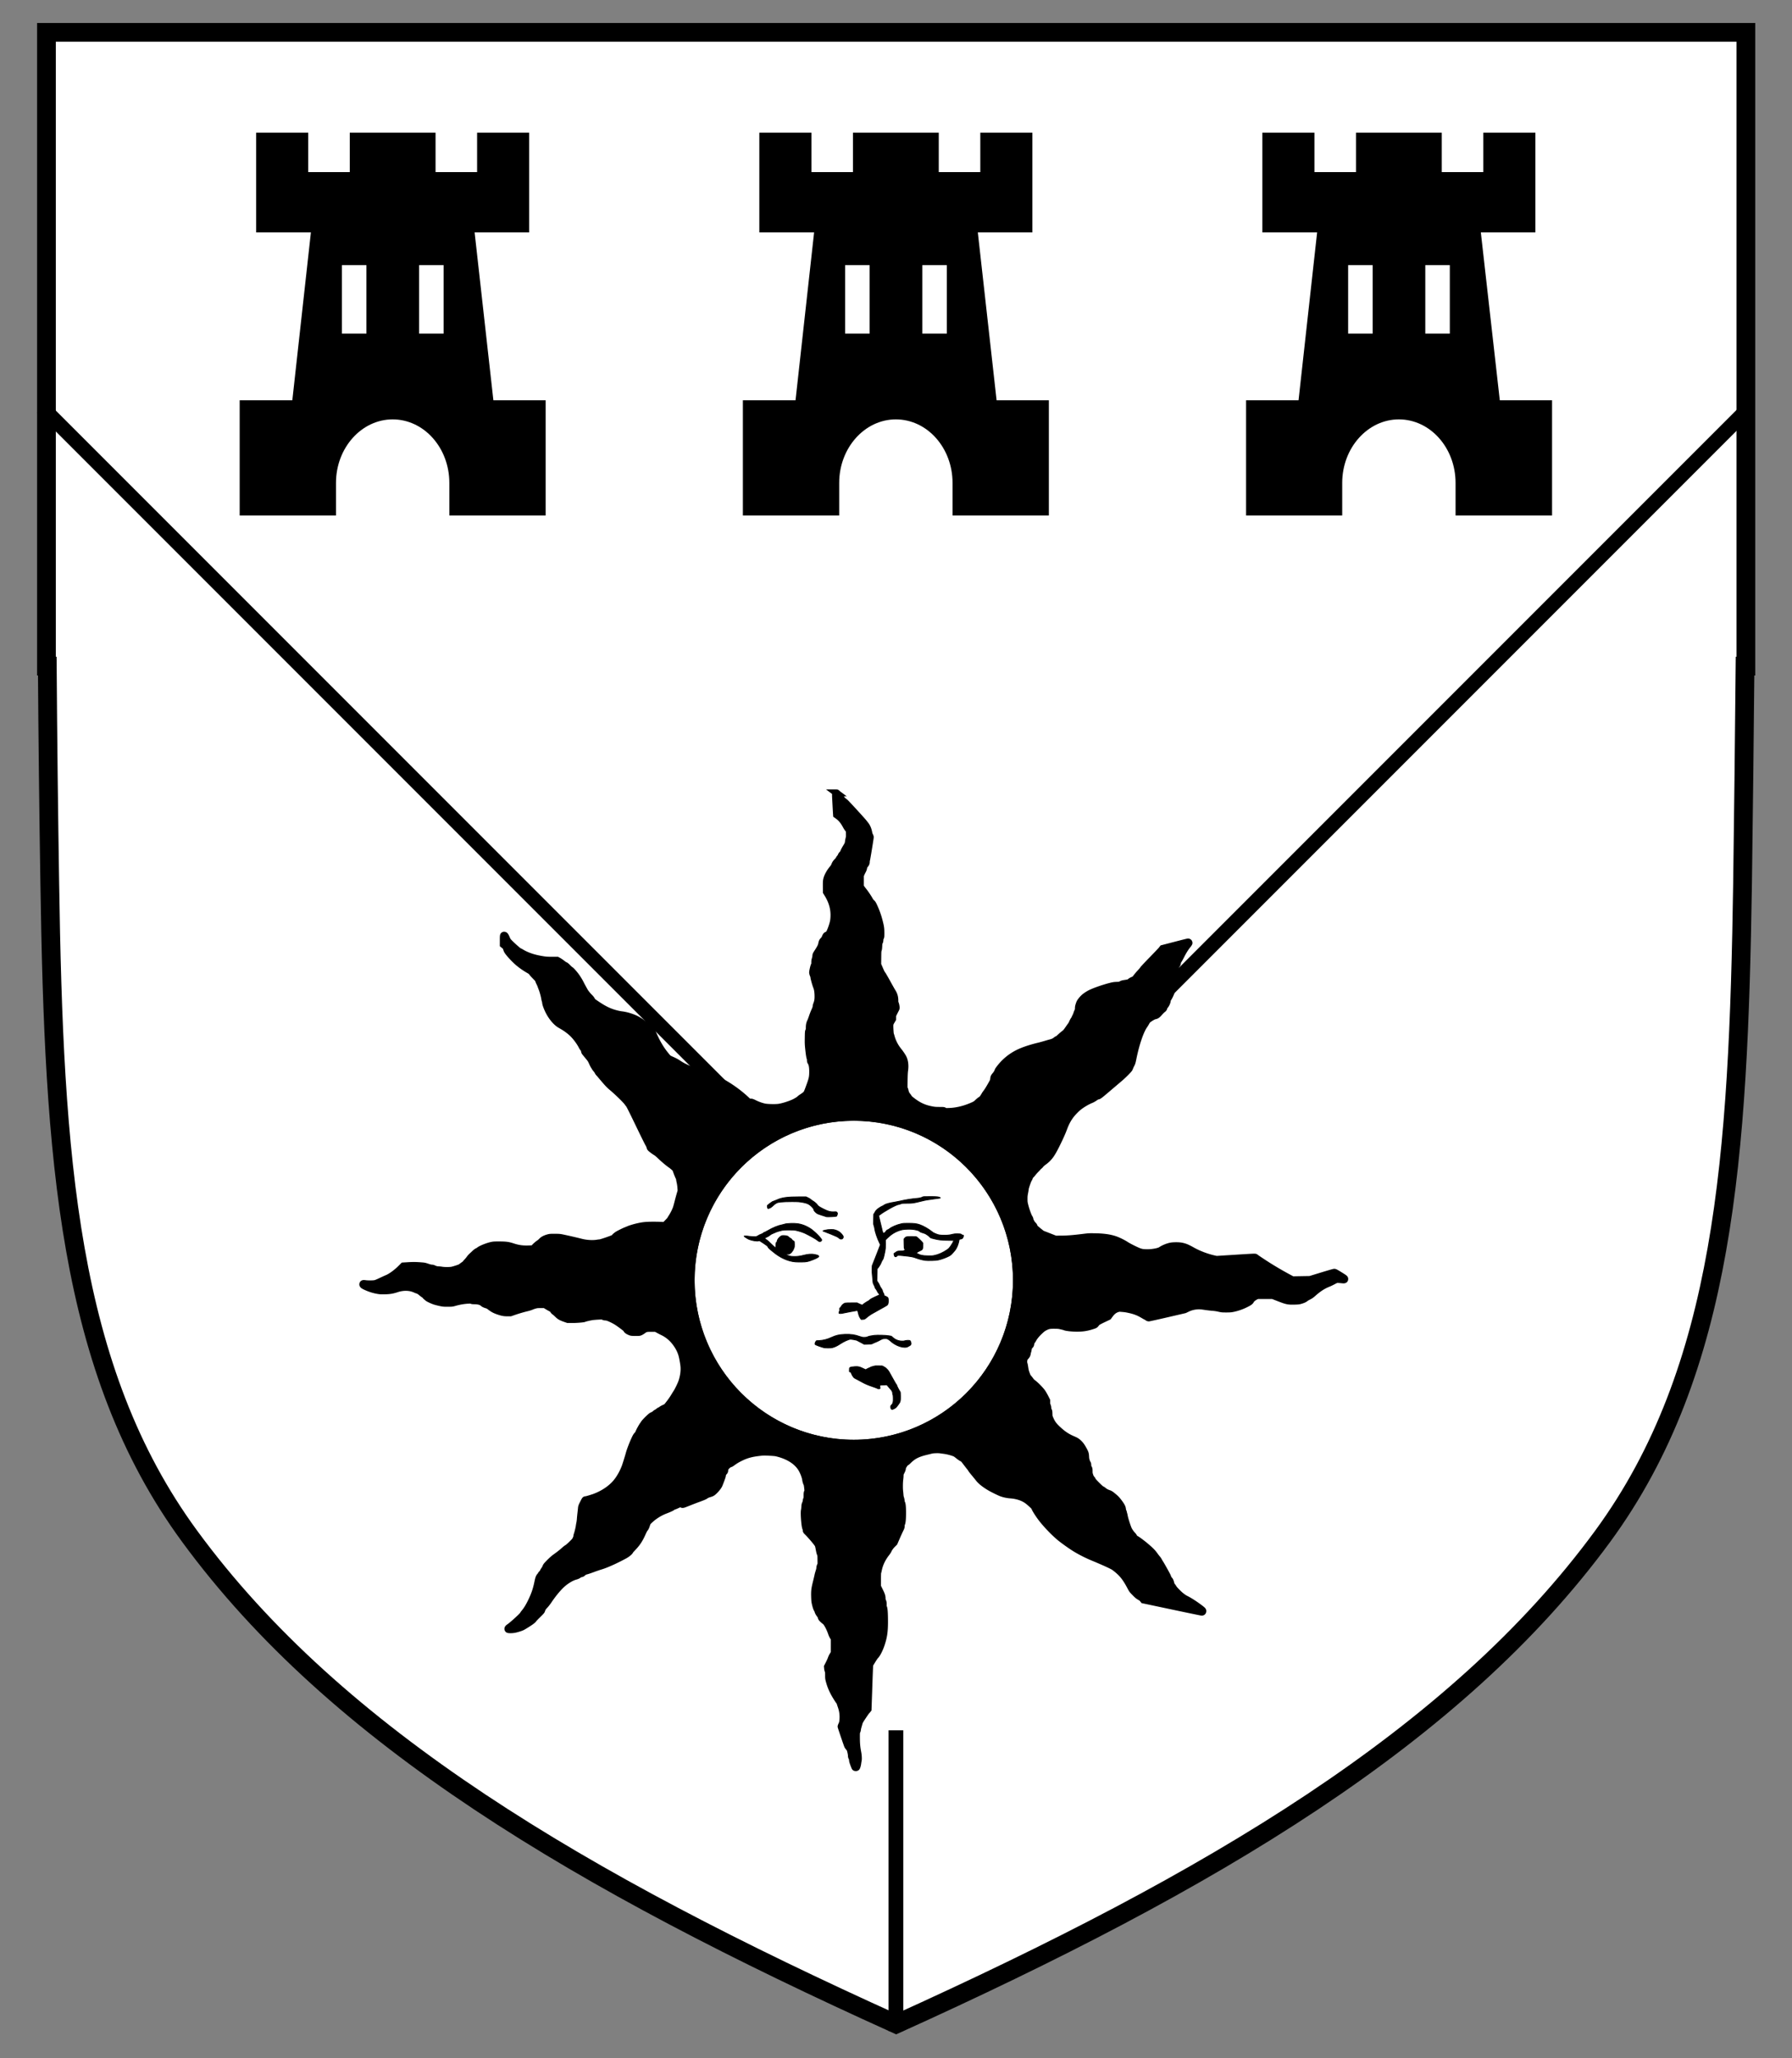<?xml version="1.0" encoding="UTF-8" standalone="no"?>
<svg
   width="540"
   height="620"
   viewBox="0 0 10.8 12.4"
   version="1.1"
   id="svg10"
   sodipodi:docname="Coat of Arms - Shield (symbolic).svg"
   inkscape:export-filename="Coat of Arms of Nucilandia.png"
   inkscape:version="1.2.2 (b0a8486541, 2022-12-01)"
   xmlns:inkscape="http://www.inkscape.org/namespaces/inkscape"
   xmlns:sodipodi="http://sodipodi.sourceforge.net/DTD/sodipodi-0.dtd"
   xmlns="http://www.w3.org/2000/svg"
   xmlns:svg="http://www.w3.org/2000/svg"
   xmlns:rdf="http://www.w3.org/1999/02/22-rdf-syntax-ns#"
   xmlns:cc="http://creativecommons.org/ns#"
   xmlns:dc="http://purl.org/dc/elements/1.1/">
  <rect x="0" y="0" width="10.8" height="12.4" fill="#808080" stroke="none"/>
  <defs
     id="defs14">
    <clipPath
       clipPathUnits="userSpaceOnUse"
       id="clipPath964">
      <rect
         y="0"
         x="0"
         width="13.5"
         height="9"
         id="rect966"
         style="fill:#ce1126;fill-opacity:1;stroke-width:1" />
    </clipPath>
    <clipPath
       clipPathUnits="userSpaceOnUse"
       id="clipPath865">
      <rect
         y="0"
         x="0"
         width="13.5"
         height="9"
         id="rect867"
         style="fill:#1a1a1a;fill-opacity:1;stroke-width:1" />
    </clipPath>
    <clipPath
       clipPathUnits="userSpaceOnUse"
       id="clipPath2183">
      <g
         style="display:inline"
         id="g2187"
         transform="matrix(0,-0.015,0.015,0,0.055,13.982)">
        <path
           id="path2185"
           style="fill:none;stroke:#3c3c3c;stroke-width:2.867;stroke-miterlimit:4;stroke-dasharray:none;stroke-opacity:1"
           d="m 335.314,13.203 c -1.542,97.211 -1.451,194.436 0,291.644 1.398,93.658 6.07,166.745 48.028,223.893 50.543,68.841 134.744,118.519 243.057,167.327 108.313,-48.808 192.514,-98.487 243.057,-167.327 41.958,-57.148 46.63,-130.235 48.028,-223.893 1.451,-97.208 1.542,-194.433 0,-291.644 z"
           sodipodi:nodetypes="csscsscc"
           inkscape:connector-curvature="0" />
      </g>
    </clipPath>
    <clipPath
       clipPathUnits="userSpaceOnUse"
       id="clipPath865-3">
      <rect
         y="0"
         x="0"
         width="13.5"
         height="9"
         id="rect867-6"
         style="fill:#1a1a1a;fill-opacity:1;stroke-width:1" />
    </clipPath>
    <clipPath
       clipPathUnits="userSpaceOnUse"
       id="clipPath865-7">
      <rect
         y="0"
         x="0"
         width="13.5"
         height="9"
         id="rect867-5"
         style="fill:#1a1a1a;fill-opacity:1;stroke-width:1" />
    </clipPath>
    <clipPath
       clipPathUnits="userSpaceOnUse"
       id="clipPath965">
      <g
         id="g971"
         transform="rotate(-90)">
        <g
           transform="matrix(0.875,0,0,0.864,3273.001,115.431)"
           id="g969"
           style="display:inline">
          <path
             inkscape:connector-curvature="0"
             sodipodi:nodetypes="csscsscc"
             d="m 335.314,13.203 c -1.542,97.211 -1.451,194.436 0,291.644 1.398,93.658 6.07,166.745 48.028,223.893 50.543,68.841 134.744,118.519 243.057,167.327 108.313,-48.808 192.514,-98.487 243.057,-167.327 41.958,-57.148 46.63,-130.235 48.028,-223.893 1.451,-97.208 1.542,-194.433 0,-291.644 z"
             style="fill:none;stroke:#3c3c3c;stroke-width:2.867;stroke-miterlimit:4;stroke-dasharray:none;stroke-opacity:1"
             id="path967" />
        </g>
      </g>
    </clipPath>
    <inkscape:path-effect
       effect="fill_between_many"
       method="originald"
       linkedpaths="#path967-1-3,0,1"
       id="path-effect1260" />
    <clipPath
       clipPathUnits="userSpaceOnUse"
       id="clipPath1744">
      <g
         id="g1752"
         transform="matrix(0,-0.867,0.867,0,0.1,9.18)">
        <g
           id="g1750">
          <g
             transform="matrix(0.017,0,0,0.017,-5.561,0.072)"
             id="g1748"
             style="display:inline">
            <path
               inkscape:connector-curvature="0"
               sodipodi:nodetypes="csscsscc"
               d="m 335.314,13.203 c -1.542,97.211 -1.451,194.436 0,291.644 1.398,93.658 6.07,166.745 48.028,223.893 50.543,68.841 134.744,118.519 243.057,167.327 108.313,-48.808 192.514,-98.487 243.057,-167.327 41.958,-57.148 46.63,-130.235 48.028,-223.893 1.451,-97.208 1.542,-194.433 0,-291.644 z"
               style="fill:none;stroke:#3c3c3c;stroke-width:2.867;stroke-miterlimit:4;stroke-dasharray:none;stroke-opacity:1"
               id="path1746" />
          </g>
        </g>
      </g>
    </clipPath>
    <clipPath
       clipPathUnits="userSpaceOnUse"
       id="clipPath1754">
      <g
         id="g1762"
         transform="rotate(-90)">
        <g
           id="g1760">
          <g
             transform="matrix(0.017,0,0,0.017,-5.561,0.072)"
             id="g1758"
             style="display:inline">
            <path
               inkscape:connector-curvature="0"
               sodipodi:nodetypes="csscsscc"
               d="m 335.314,13.203 c -1.542,97.211 -1.451,194.436 0,291.644 1.398,93.658 6.07,166.745 48.028,223.893 50.543,68.841 134.744,118.519 243.057,167.327 108.313,-48.808 192.514,-98.487 243.057,-167.327 41.958,-57.148 46.63,-130.235 48.028,-223.893 1.451,-97.208 1.542,-194.433 0,-291.644 z"
               style="fill:none;stroke:#3c3c3c;stroke-width:2.867;stroke-miterlimit:4;stroke-dasharray:none;stroke-opacity:1"
               id="path1756" />
          </g>
        </g>
      </g>
    </clipPath>
    <clipPath
       clipPathUnits="userSpaceOnUse"
       id="clipPath1764">
      <g
         id="g1772"
         transform="rotate(-90)">
        <g
           id="g1770">
          <g
             transform="matrix(0.017,0,0,0.017,-5.561,0.072)"
             id="g1768"
             style="display:inline">
            <path
               inkscape:connector-curvature="0"
               sodipodi:nodetypes="csscsscc"
               d="m 335.314,13.203 c -1.542,97.211 -1.451,194.436 0,291.644 1.398,93.658 6.07,166.745 48.028,223.893 50.543,68.841 134.744,118.519 243.057,167.327 108.313,-48.808 192.514,-98.487 243.057,-167.327 41.958,-57.148 46.63,-130.235 48.028,-223.893 1.451,-97.208 1.542,-194.433 0,-291.644 z"
               style="fill:none;stroke:#3c3c3c;stroke-width:2.867;stroke-miterlimit:4;stroke-dasharray:none;stroke-opacity:1"
               id="path1766" />
          </g>
        </g>
      </g>
    </clipPath>
    <clipPath
       clipPathUnits="userSpaceOnUse"
       id="clipPath1744-2">
      <g
         id="g1752-6"
         transform="matrix(0,-0.867,0.867,0,0.1,9.18)">
        <g
           id="g1750-1">
          <g
             transform="matrix(0.017,0,0,0.017,-5.561,0.072)"
             id="g1748-8"
             style="display:inline">
            <path
               inkscape:connector-curvature="0"
               sodipodi:nodetypes="csscsscc"
               d="m 335.314,13.203 c -1.542,97.211 -1.451,194.436 0,291.644 1.398,93.658 6.07,166.745 48.028,223.893 50.543,68.841 134.744,118.519 243.057,167.327 108.313,-48.808 192.514,-98.487 243.057,-167.327 41.958,-57.148 46.63,-130.235 48.028,-223.893 1.451,-97.208 1.542,-194.433 0,-291.644 z"
               style="fill:none;stroke:#3c3c3c;stroke-width:2.867;stroke-miterlimit:4;stroke-dasharray:none;stroke-opacity:1"
               id="path1746-7" />
          </g>
        </g>
      </g>
    </clipPath>
    <inkscape:path-effect
       effect="fill_between_many"
       method="originald"
       linkedpaths="#path1262-0-2-7-3,0,1"
       id="path-effect375" />
  </defs>
  <sodipodi:namedview
     pagecolor="#ffffff"
     bordercolor="#666666"
     borderopacity="1"
     objecttolerance="10"
     gridtolerance="10"
     guidetolerance="10"
     inkscape:pageopacity="0"
     inkscape:pageshadow="2"
     inkscape:window-width="1920"
     inkscape:window-height="1011"
     id="namedview12"
     showgrid="false"
     inkscape:zoom="1"
     inkscape:cx="94.499998"
     inkscape:cy="402.49999"
     inkscape:window-x="0"
     inkscape:window-y="32"
     inkscape:window-maximized="1"
     inkscape:current-layer="svg10"
     inkscape:showpageshadow="2"
     inkscape:pagecheckerboard="0"
     inkscape:deskcolor="#d1d1d1" />
  <g
     id="g7358"
     inkscape:label="Shield">
    <g
       id="g1977"
       transform="translate(-19.82,-19.905)"
       inkscape:label="Background">
      <path
         id="path1262-0-2-7"
         style="fill:#ffffff;stroke:#000000;stroke-width:0.113;stroke-dasharray:none;stroke-opacity:1"
         d="m 20.1,20.1 v 2.563 1.255 h 0.005 c 0.003,0.436 0.008,0.871 0.015,1.307 0.025,1.646 0.106,2.93 0.842,3.934 0.886,1.21 2.361,2.083 4.259,2.94 1.898,-0.858 3.373,-1.731 4.259,-2.94 0.735,-1.004 0.817,-2.289 0.842,-3.934 0.006,-0.436 0.011,-0.871 0.015,-1.307 h 0.005 v -1.223 c 1.2e-5,-0.028 2e-6,-0.057 0,-0.085 V 20.1 H 30.32 20.12 Z"
         inkscape:label="Background" />
      <g
         id="g1943"
         transform="translate(0.1,0.105)"
         inkscape:label="Background Colour Separators">
        <rect
           style="fill:#000000;stroke-width:0.036;stop-color:#000000"
           id="rect2019"
           width="6.083"
           height="0.089"
           x="1.916"
           y="1.511"
           transform="rotate(45,-14.041,33.704)"
           inkscape:label="Left Colour Separator" />
        <rect
           style="fill:#000000;stroke-width:0.019;stop-color:#000000"
           id="rect2019-6"
           width="1.812"
           height="0.089"
           x="10.424"
           y="-5.444"
           transform="rotate(90,-0.04,19.76)"
           inkscape:label="Bottom Colour Separator" />
        <rect
           style="fill:#000000;stroke-width:0.036;stop-color:#000000"
           id="rect2019-3"
           width="6.083"
           height="0.089"
           x="-5.721"
           y="9.148"
           transform="matrix(-0.707,0.707,0.707,0.707,19.72,19.8)"
           inkscape:label="Right Colour Separator" />
      </g>
    </g>
    <g
       id="g2532"
       inkscape:label="Symbols">
      <g
         id="g1515-7"
         transform="matrix(0.005,0,0,0.005,2.118,9.27)"
         clip-path="none"
         inkscape:label="The Sun"
         style="stroke-width:8.321;stroke-dasharray:none">
        <path
           id="path1448-3"
           style="fill:#000000;fill-opacity:1;stroke:#000000;stroke-width:8.321;stroke-dasharray:none;stroke-opacity:1"
           d="m 584.571,-898.646 c -1.303,0 -1.299,0.04 -0.704,11.307 0.306,5.789 0.627,11.567 0.717,12.841 l 0.166,2.314 1.752,1.25 c 3.725,2.649 6.832,6.407 9.573,11.584 0.771,1.455 2.007,3.345 2.745,4.207 l 1.338,1.568 0.09,4.234 c 0.067,3.337 -10e-4,4.461 -0.324,5.312 -0.225,0.594 -0.589,2.359 -0.807,3.923 -0.441,3.159 -0.47,3.232 -3.249,7.826 -1.084,1.792 -2.214,3.971 -2.511,4.849 -0.387,1.145 -0.856,1.888 -1.655,2.625 -0.661,0.609 -1.238,1.442 -1.421,2.051 -0.169,0.565 -0.769,1.55 -1.331,2.19 -0.562,0.639 -1.11,1.46 -1.221,1.824 -0.111,0.364 -0.936,1.437 -1.835,2.383 -2.137,2.25 -2.636,2.995 -3.435,5.118 -0.447,1.186 -1.197,2.397 -2.283,3.682 -3.557,4.208 -6.415,9.397 -7.311,13.29 -0.409,1.776 -0.48,3.148 -0.448,8.51 l 0.035,6.396 1.6,2.604 c 6.341,10.32 8.655,20.579 7.166,31.836 -0.435,3.291 -2.513,9.734 -4.545,14.098 -1.075,2.308 -1.097,2.333 -2.78,3.136 -1.573,0.751 -1.746,0.925 -2.462,2.438 -0.424,0.896 -0.772,1.783 -0.772,1.969 -1.1e-4,0.186 -0.709,1.095 -1.573,2.024 -1.587,1.705 -1.703,1.964 -2.373,5.194 -0.436,2.102 -1.562,4.337 -4.407,8.731 -2.364,3.651 -2.497,3.926 -2.504,5.291 -0.004,0.805 -0.296,2.308 -0.662,3.412 -0.498,1.501 -0.655,2.537 -0.655,4.31 0,1.93 -0.107,2.546 -0.628,3.578 -0.346,0.686 -0.959,2.835 -1.366,4.773 -0.677,3.225 -0.709,3.643 -0.393,4.897 0.19,0.754 0.563,1.809 0.835,2.349 0.272,0.54 0.497,1.483 0.497,2.093 0,1.033 2.18,8.848 3.049,10.928 1.157,2.768 1.757,6.092 1.897,10.472 0.159,4.993 -0.216,7.749 -1.524,11.114 -0.446,1.147 -0.772,2.491 -0.772,3.184 -9.3e-4,0.903 -0.405,2.087 -1.621,4.766 -0.889,1.959 -2.206,5.344 -2.931,7.522 -0.726,2.178 -1.657,4.626 -2.069,5.443 -1.135,2.249 -1.586,4.35 -1.586,7.446 0,2.31 -0.089,2.919 -0.566,3.799 -0.532,0.983 -0.572,1.505 -0.683,8.455 -0.107,6.713 -0.051,8.017 0.586,13.891 0.7,6.447 1.219,9.638 1.724,10.582 0.146,0.272 0.262,1.206 0.262,2.079 0,1.302 0.144,1.821 0.793,2.867 1.361,2.19 1.985,5.727 1.979,11.19 -0.008,6.475 -0.441,8.7 -3.18,16.274 -3.566,9.864 -3.828,10.415 -5.752,11.971 -0.904,0.73 -2.682,2 -3.952,2.825 -1.27,0.825 -2.405,1.665 -2.517,1.858 -0.379,0.651 -3.623,2.727 -6.421,4.11 -5.336,2.638 -14.969,5.619 -19.712,6.099 -4.64,0.47 -13.572,0.212 -16.67,-0.484 -3.973,-0.892 -8.013,-2.324 -11.698,-4.144 -3.32,-1.64 -3.59,-1.727 -5.387,-1.727 h -1.897 l -2.297,-2.19 c -11.174,-10.634 -25.728,-20.456 -38.914,-26.262 -6.845,-3.014 -17.52,-7.043 -23.057,-8.696 -8.148,-2.433 -14.578,-5.348 -20.533,-9.325 -2.328,-1.554 -4.605,-2.784 -7.58,-4.089 -4.655,-2.042 -4.35,-1.802 -8.008,-6.327 -5.46,-6.757 -9.86,-14.113 -13.967,-23.347 l -2.324,-5.222 -2.552,-2.445 c -5.474,-5.248 -12.996,-10.609 -17.891,-12.751 -5.202,-2.277 -10.982,-3.924 -15.87,-4.524 -3.14,-0.386 -7.16,-1.329 -10.904,-2.556 -5.992,-1.963 -11.26,-4.667 -18.443,-9.463 -5.966,-3.983 -6.031,-4.03 -6.711,-5.519 -0.488,-1.068 -1.347,-2.159 -2.98,-3.758 -1.853,-1.815 -4.59,-5.222 -5.594,-6.97 -1.5,-2.613 -4.121,-7.456 -5.069,-9.366 -1.444,-2.909 -3.783,-6.684 -5.828,-9.401 -2.397,-3.185 -5.407,-6.497 -6.325,-6.963 -0.469,-0.238 -1.93,-1.535 -3.242,-2.88 -1.567,-1.607 -2.654,-2.509 -3.173,-2.625 -0.434,-0.097 -1.921,-1.074 -3.304,-2.169 -1.382,-1.095 -3.347,-2.454 -4.366,-3.025 l -1.855,-1.043 h -6.097 c -6.815,-0.004 -9.399,-0.274 -16.615,-1.72 -7.762,-1.556 -14.805,-4.154 -20.436,-7.543 -1.211,-0.729 -2.361,-1.326 -2.559,-1.326 -0.738,0 -8.895,-7.243 -12.684,-11.259 -1.116,-1.183 -1.758,-2.178 -2.455,-3.834 -1.37,-3.254 -2.037,-4.341 -2.738,-4.441 -1.29,-0.185 -1.366,0.149 -1.366,5.913 v 5.36 l 1.697,1.416 c 1.46,1.221 1.738,1.604 2.021,2.742 0.181,0.728 0.552,1.854 0.828,2.5 1.122,2.629 8.528,10.794 13.843,15.265 3.484,2.932 8.055,6.105 12.353,8.572 2.844,1.633 3.529,2.147 3.731,2.784 0.141,0.445 1.874,2.428 4.028,4.614 3.257,3.306 3.823,4.003 4.069,5.029 0.157,0.655 0.745,2.086 1.31,3.177 0.565,1.091 1.177,2.457 1.359,3.039 0.182,0.582 0.86,2.399 1.504,4.041 1.134,2.892 2.761,8.905 3.124,11.535 0.098,0.708 0.41,2.005 0.69,2.88 0.28,0.875 0.503,1.976 0.503,2.452 0,1.279 1.671,5.9 3.442,9.518 3.662,7.484 9.147,14.09 14.091,16.972 0.763,0.445 2.568,1.493 4.007,2.335 3.558,2.08 8.258,5.675 11.173,8.538 4.101,4.026 8.687,10.259 11.042,15.017 0.432,0.873 1.232,2.084 1.779,2.687 0.759,0.837 1.032,1.403 1.159,2.383 0.092,0.707 0.308,1.532 0.483,1.837 0.174,0.305 1.904,2.457 3.842,4.78 3.377,4.047 3.597,4.379 5.235,8.04 0.94,2.101 1.999,4.094 2.359,4.428 0.36,0.334 0.655,0.817 0.655,1.078 0,0.26 0.775,1.359 1.717,2.438 0.943,1.08 1.845,2.378 2.007,2.887 0.162,0.509 0.826,1.466 1.476,2.121 0.65,0.655 1.564,1.68 2.028,2.279 0.464,0.6 2.905,3.48 5.421,6.396 3.611,4.186 5.337,5.937 8.201,8.33 6.84,5.716 17.172,15.84 18.726,18.346 0.26,0.419 0.909,1.241 1.442,1.824 0.697,0.761 3.588,6.473 10.311,20.37 9.582,19.808 12.289,25.272 13.891,28.044 0.504,0.873 1.06,2.222 1.235,2.998 0.305,1.356 0.415,1.493 2.931,3.474 1.44,1.134 3.354,2.465 4.249,2.956 0.955,0.525 2.832,2.052 4.545,3.695 4.887,4.689 10.423,9.361 13.767,11.618 0.728,0.491 2.236,1.713 3.352,2.715 l 2.028,1.817 1.628,4.414 c 0.896,2.427 1.982,5.04 2.407,5.802 0.446,0.799 0.772,1.776 0.772,2.314 0,0.513 0.305,2.208 0.676,3.771 0.402,1.691 0.784,4.397 0.945,6.679 l 0.269,3.841 -1.214,4.096 c -0.666,2.256 -1.805,6.462 -2.531,9.346 -0.726,2.884 -1.628,6.163 -2.007,7.28 -0.991,2.925 -3.499,7.996 -5.338,10.789 -0.872,1.325 -1.67,2.655 -1.766,2.956 -0.096,0.301 -1.666,2.059 -3.49,3.903 l -3.311,3.35 -3.621,-0.221 c -1.99,-0.123 -6.954,-0.214 -11.029,-0.2 -8.108,0.027 -11.639,0.403 -18.388,1.948 -3.233,0.74 -8.605,2.355 -10.187,3.067 -0.437,0.196 -1.681,0.71 -2.773,1.14 -2.441,0.961 -6.193,2.748 -9.525,4.538 -2.313,1.243 -4.409,2.986 -5.573,4.642 -0.465,0.662 -15.734,5.947 -17.181,5.947 -0.509,-1.3e-4 -2.001,0.179 -3.311,0.394 -5.516,0.906 -13.577,0.369 -19.843,-1.319 -3.407,-0.918 -13.922,-3.356 -20.112,-4.663 -5.234,-1.105 -5.346,-1.113 -10.973,-1.14 -5.177,-0.024 -5.892,0.028 -7.939,0.587 -3.635,0.992 -6.282,2.361 -7.814,4.055 -0.726,0.802 -1.972,1.887 -2.773,2.411 -2.108,1.38 -5.282,4.177 -6.311,5.56 l -0.89,1.195 -4.138,0.193 c -8.439,0.396 -13.755,-0.25 -20.705,-2.521 -5.711,-1.866 -8.32,-2.227 -16.243,-2.238 -6.25,-0.009 -7.128,0.044 -9.615,0.601 -5.256,1.177 -12.815,4.27 -14.912,6.099 -0.479,0.418 -1.167,0.851 -1.531,0.96 -0.857,0.258 -2.131,1.205 -4.104,3.067 -0.873,0.824 -2.283,2.14 -3.138,2.922 -0.855,0.782 -2.025,2.107 -2.593,2.943 -0.569,0.836 -1.92,2.471 -3.007,3.633 -1.087,1.162 -1.979,2.232 -1.979,2.376 0,0.144 -0.905,0.875 -2.014,1.623 -1.109,0.748 -2.452,1.742 -2.98,2.21 -0.723,0.641 -1.998,1.193 -5.166,2.238 -2.314,0.763 -5.091,1.561 -6.173,1.768 -2.626,0.502 -9.338,0.491 -12.242,-0.021 -1.237,-0.218 -2.903,-0.403 -3.704,-0.408 -2.004,-0.013 -4.364,-0.564 -6.007,-1.402 -0.957,-0.488 -1.794,-0.705 -2.724,-0.705 -0.899,0 -2.529,-0.408 -4.952,-1.23 -3.433,-1.165 -3.857,-1.241 -8.394,-1.575 -6.016,-0.443 -9.022,-0.456 -15.491,-0.069 l -5.159,0.311 -2.869,2.887 c -5.289,5.322 -12.132,10.277 -16.712,12.109 -1.019,0.407 -4.293,1.903 -7.276,3.322 -3.902,1.857 -5.944,2.676 -7.276,2.922 -2.355,0.434 -8.836,0.465 -11.67,0.055 -2.427,-0.351 -3.014,-0.153 -3.014,1.015 0,0.843 1.529,1.797 5.649,3.537 4.244,1.792 8.294,2.996 12.477,3.702 2.984,0.504 4.125,0.565 8.601,0.456 5.78,-0.141 9.151,-0.714 14.312,-2.425 7.7,-2.552 15.979,-2.315 22.333,0.642 0.873,0.406 2.245,0.934 3.049,1.167 1.112,0.323 2.125,0.963 4.235,2.687 1.525,1.246 3.21,2.498 3.745,2.777 0.535,0.279 1.045,0.743 1.138,1.036 0.093,0.294 0.604,0.864 1.131,1.264 0.527,0.4 1.218,0.988 1.538,1.306 0.795,0.79 5.744,3.123 8.594,4.055 1.286,0.42 4.159,1.158 6.387,1.637 3.82,0.822 4.341,0.87 9.208,0.857 4.792,-0.013 5.342,-0.066 7.677,-0.732 6.148,-1.753 11.393,-2.67 17.07,-2.984 2.672,-0.148 3.318,-0.108 4.021,0.256 0.621,0.321 1.566,0.435 3.642,0.435 4.032,0 8.027,1.004 9.566,2.404 1.373,1.248 2.592,1.875 5.118,2.625 1.419,0.421 2.438,0.944 3.573,1.837 3.977,3.13 6.447,4.419 11.649,6.085 4.032,1.291 5.915,1.601 9.739,1.596 h 3.483 l 3.842,-1.333 c 4.94,-1.712 10.739,-3.422 15.739,-4.635 2.183,-0.529 4.696,-1.306 5.587,-1.727 0.891,-0.42 2.797,-1.085 4.235,-1.485 2.41,-0.671 2.987,-0.728 7.387,-0.725 h 4.773 l 2.373,1.485 c 1.305,0.815 3.357,1.99 4.566,2.611 1.878,0.965 2.329,1.335 3.097,2.535 0.494,0.773 1.235,1.571 1.642,1.782 0.406,0.211 1.931,1.55 3.386,2.97 2.942,2.87 4.382,3.692 9.787,5.581 l 2.911,1.015 5.421,-0.007 c 5.24,-0.008 13.535,-0.704 14.16,-1.188 0.466,-0.361 6.593,-1.807 9.497,-2.238 1.545,-0.229 4.98,-0.52 7.628,-0.649 4.786,-0.234 4.819,-0.233 6.069,0.401 0.889,0.45 1.701,0.635 2.759,0.635 1.744,0 4.663,1.071 9.173,3.364 3.637,1.849 5.887,3.323 11.38,7.439 3.55,2.66 4.476,3.483 4.642,4.131 0.233,0.91 2.006,2.121 4.538,3.101 1.28,0.496 2.032,0.571 6.09,0.594 4.46,0.025 4.681,0.005 6.083,-0.656 0.8,-0.377 2.334,-1.352 3.407,-2.162 2.561,-1.932 3.796,-2.186 10.373,-2.155 l 4.918,0.021 3.152,1.72 c 1.734,0.946 4.187,2.215 5.449,2.818 4.831,2.311 9.668,6.087 13.208,10.313 4.711,5.622 7.783,11.228 9.49,17.324 0.851,3.037 2.077,9.927 2.414,13.525 0.51,5.454 -0.425,12.331 -2.531,18.595 -1.108,3.296 -4.567,10.474 -6.345,13.166 -0.668,1.011 -1.823,2.859 -2.566,4.103 -2.012,3.37 -4.502,6.932 -7.152,10.237 l -2.366,2.949 -2.745,1.257 c -1.51,0.691 -3.063,1.587 -3.455,1.996 -0.392,0.409 -1.086,0.826 -1.538,0.926 -0.452,0.099 -1.359,0.656 -2.014,1.236 -0.655,0.581 -1.666,1.269 -2.248,1.527 -0.582,0.257 -1.514,0.935 -2.069,1.513 -0.653,0.679 -1.525,1.226 -2.469,1.547 -1.111,0.378 -2.048,1.034 -3.931,2.749 -2.765,2.518 -6.745,6.779 -6.745,7.225 0,0.16 -0.281,0.595 -0.628,0.967 -1.038,1.113 -4.333,6.856 -5.394,9.408 -0.714,1.719 -1.301,2.678 -2.111,3.454 -0.805,0.771 -1.56,2.003 -2.676,4.365 -2.738,5.792 -5.822,13.795 -7.035,18.243 -1.238,4.541 -4.163,13.878 -5.083,16.232 -2.359,6.033 -5.344,11.509 -8.863,16.253 -5.944,8.013 -15.302,14.796 -26.533,19.23 -3.328,1.314 -10.864,3.585 -11.904,3.585 -0.801,0 -0.827,0.029 -3.055,4.448 -1.802,3.573 -1.923,3.928 -2.138,6.217 -0.126,1.335 -0.422,4.038 -0.655,6.003 -0.233,1.965 -0.526,4.995 -0.655,6.742 -0.129,1.746 -0.422,3.951 -0.648,4.897 -0.226,0.946 -0.514,2.611 -0.641,3.702 -0.229,1.951 -1.722,8.013 -2.531,10.285 -0.227,0.637 -0.407,1.546 -0.407,2.017 0,0.471 -0.463,1.853 -1.028,3.074 -0.958,2.072 -1.304,2.492 -5.18,6.279 -2.436,2.38 -4.554,4.225 -5.125,4.462 -0.535,0.223 -1.926,1.264 -3.09,2.314 -3.152,2.843 -6.181,5.25 -10.456,8.323 -2.913,2.094 -4.793,3.732 -7.842,6.818 -3.694,3.738 -4.076,4.213 -4.759,5.954 -0.408,1.04 -1.174,2.412 -1.704,3.053 -0.53,0.641 -1.094,1.61 -1.255,2.148 -0.163,0.544 -0.823,1.5 -1.49,2.155 -0.659,0.647 -1.2,1.328 -1.2,1.52 0,0.191 -0.487,0.88 -1.083,1.527 -1.238,1.343 -1.793,2.863 -2.759,7.577 -1.85,9.029 -4.117,15.571 -8.339,24.052 -2.853,5.732 -4.894,9.022 -7.766,12.516 -0.817,0.994 -1.49,1.936 -1.49,2.093 0,0.967 -12.457,12.408 -16.622,15.265 -1.812,1.243 -2.266,2.027 -1.621,2.804 0.44,0.53 4.813,0.511 7.697,-0.035 2.666,-0.504 7.547,-2.046 9.339,-2.949 2.046,-1.032 8.428,-5.067 10.87,-6.873 1.221,-0.903 2.394,-1.978 2.607,-2.39 0.213,-0.412 2.493,-2.812 5.069,-5.333 4.233,-4.141 4.721,-4.709 5.028,-5.871 0.474,-1.797 1.528,-3.392 3.8,-5.754 1.088,-1.13 3.214,-3.908 4.794,-6.265 4.152,-6.195 9.292,-12.57 13.787,-17.096 5.254,-5.29 12.622,-9.965 18.077,-11.466 2.29,-0.63 3.649,-1.302 4.49,-2.231 0.303,-0.335 0.991,-0.589 1.917,-0.705 1.232,-0.154 1.641,-0.366 2.821,-1.444 1.237,-1.13 1.68,-1.341 4.283,-2.058 1.598,-0.44 4.992,-1.594 7.539,-2.563 2.547,-0.969 6.891,-2.453 9.656,-3.295 6.81,-2.072 18.056,-7.154 28.844,-13.041 2.86,-1.561 6.214,-4.35 6.214,-5.167 0,-0.192 1.526,-1.947 3.393,-3.896 5.247,-5.476 8.126,-9.84 11.594,-17.586 1.071,-2.393 2.225,-4.657 2.566,-5.029 1.072,-1.17 1.764,-2.551 2.58,-5.16 0.908,-2.906 1.266,-3.38 5.138,-6.831 4.72,-4.207 11.284,-8.186 17.195,-10.423 1.31,-0.496 2.62,-1.009 2.911,-1.133 4.238,-1.802 5.281,-2.335 5.821,-2.977 0.423,-0.503 0.876,-0.739 1.4,-0.739 0.426,0 2.53,-0.833 4.669,-1.851 2.14,-1.019 4.033,-1.858 4.214,-1.858 0.181,0 0.605,0.371 0.938,0.822 0.813,1.099 1.025,1.054 8.09,-1.81 3.201,-1.297 8.739,-3.418 12.304,-4.711 3.92,-1.421 6.957,-2.678 7.677,-3.184 1.715,-1.206 3.133,-1.875 5.214,-2.452 1.006,-0.279 2.355,-0.776 3,-1.105 2.401,-1.223 7.419,-6.801 8.732,-9.712 0.312,-0.691 1.394,-3.462 2.407,-6.155 1.327,-3.525 1.808,-5.124 1.717,-5.719 -0.141,-0.927 0.416,-2.013 1.848,-3.606 0.781,-0.868 0.89,-1.172 0.89,-2.418 0,-1.226 0.153,-1.653 1.083,-3.046 0.594,-0.89 1.573,-2.022 2.179,-2.514 1.244,-1.011 3.027,-2.01 3.58,-2.01 0.203,0 1.161,-0.581 2.124,-1.292 3.389,-2.499 6.022,-4.082 10.215,-6.127 6.953,-3.391 12.807,-4.985 22.361,-6.099 4.932,-0.575 5.46,-0.592 11.967,-0.29 4.078,0.189 7.527,0.485 8.601,0.732 13.887,3.195 24.289,9.52 29.906,18.187 2.524,3.894 5.051,10.328 5.504,14.008 0.202,1.64 0.966,4.125 1.531,4.994 0.252,0.388 0.566,2.166 0.841,4.745 0.437,4.101 0.436,4.131 -0.117,5.215 -0.479,0.939 -0.552,1.56 -0.552,4.476 -8.2e-4,2.816 -0.086,3.516 -0.49,4.179 -0.267,0.438 -0.548,1.516 -0.628,2.397 -0.083,0.914 -0.427,2.163 -0.8,2.908 -0.526,1.051 -0.69,1.881 -0.828,4.227 -0.094,1.604 -0.29,3.328 -0.435,3.834 -0.798,2.783 0.374,18.811 1.566,21.427 0.298,0.655 0.542,1.671 0.545,2.259 0.005,0.934 0.177,1.235 1.359,2.383 4.027,3.911 11.25,12.396 12.794,15.031 0.507,0.865 0.898,2.336 1.497,5.63 0.51,2.808 1.048,4.936 1.448,5.74 0.605,1.216 0.64,1.557 0.704,7.011 l 0.069,5.733 -0.731,1.554 c -0.5,1.068 -0.724,1.979 -0.724,2.922 0,0.862 -0.339,2.379 -0.91,4.075 -0.5,1.484 -1.107,3.676 -1.345,4.877 -0.238,1.2 -1.069,4.744 -1.848,7.874 -2.036,8.175 -2.342,10.584 -2.173,17.193 0.106,4.121 0.278,6.052 0.704,8.02 0.766,3.54 1.823,6.823 2.4,7.46 0.264,0.291 0.619,1.066 0.793,1.72 0.433,1.629 1.077,2.835 2.607,4.856 0.886,1.171 1.365,2.079 1.49,2.86 0.154,0.963 0.464,1.421 1.945,2.839 0.969,0.928 2.212,1.976 2.766,2.328 1.836,1.168 5.449,7.739 7.421,13.497 0.796,2.323 1.588,4.067 2.407,5.298 l 1.221,1.837 -0.007,8.683 -0.014,8.676 -0.828,1.485 c -0.455,0.816 -1.098,1.901 -1.435,2.411 -0.336,0.509 -0.998,1.999 -1.469,3.309 -0.471,1.31 -1.677,3.99 -2.683,5.954 l -1.828,3.571 0.159,1.824 c 0.089,1.005 0.395,2.361 0.683,3.012 0.447,1.01 0.524,1.776 0.524,5.208 0,3.764 0.058,4.233 0.91,7.343 1.268,4.628 2.522,7.896 4.8,12.53 1.678,3.412 6.086,10.587 7.401,12.04 0.228,0.252 0.587,1.035 0.793,1.741 0.206,0.706 0.849,2.651 1.428,4.324 1.825,5.278 2.459,10.83 1.89,16.536 -0.266,2.669 -0.461,3.482 -1.228,5.118 -0.501,1.07 -0.91,2.152 -0.91,2.404 0,0.454 6.955,20.923 7.766,22.857 0.233,0.556 0.92,1.571 1.524,2.252 0.604,0.68 1.276,1.653 1.497,2.162 0.676,1.561 1.645,6.05 1.648,7.633 0.002,1.107 0.176,1.795 0.662,2.646 0.472,0.826 0.662,1.551 0.662,2.549 0,1.02 0.358,2.37 1.352,5.063 0.746,2.021 1.476,3.824 1.621,4.006 0.145,0.182 0.592,0.332 0.993,0.332 0.401,0 0.852,-0.15 1,-0.332 0.441,-0.54 1.152,-3.114 1.373,-4.96 0.113,-0.946 0.357,-2.436 0.538,-3.309 0.44,-2.123 0.181,-6.258 -0.648,-10.458 -1.032,-5.229 -1.469,-10.42 -1.469,-17.386 9.5e-4,-5.911 0.033,-6.347 0.552,-7.198 0.307,-0.503 0.61,-1.556 0.683,-2.376 0.072,-0.812 0.476,-2.61 0.89,-3.992 0.413,-1.383 0.96,-3.288 1.221,-4.234 0.376,-1.368 1.263,-2.907 4.338,-7.536 2.127,-3.201 4.069,-5.992 4.318,-6.196 0.248,-0.204 0.805,-0.812 1.235,-1.354 l 0.779,-0.988 0.938,-26.808 c 0.853,-24.487 0.973,-26.877 1.414,-27.616 3.546,-5.936 5.779,-9.387 6.504,-10.05 1.904,-1.741 4.995,-7.755 6.925,-13.469 3.094,-9.163 4.069,-15.662 4.069,-27.153 0,-9.976 -0.361,-15.847 -1.069,-17.234 -0.41,-0.803 -0.514,-1.56 -0.517,-3.73 -0.002,-2.343 -0.095,-2.92 -0.662,-4.138 -0.49,-1.052 -0.662,-1.857 -0.662,-3.136 0,-2.623 -0.617,-4.495 -3.193,-9.698 l -2.359,-4.773 v -8.303 c 0,-5.102 0.104,-8.492 0.269,-8.8 0.147,-0.276 0.501,-1.692 0.793,-3.15 1.422,-7.096 4.634,-13.817 9.69,-20.308 0.929,-1.193 1.926,-2.731 2.221,-3.419 0.902,-2.105 2.92,-4.883 5.09,-7.018 l 2.062,-2.038 2.752,-6.348 c 1.514,-3.491 3.42,-7.665 4.228,-9.277 1.31,-2.612 1.471,-3.109 1.476,-4.587 0.004,-1.133 0.18,-2.039 0.566,-2.853 0.712,-1.504 1.11,-6.691 1.062,-13.891 -0.04,-5.958 -0.431,-9.837 -1.062,-10.541 -0.289,-0.322 -0.495,-1.186 -0.6,-2.514 -0.088,-1.113 -0.405,-2.681 -0.704,-3.481 -0.314,-0.844 -0.612,-2.453 -0.704,-3.834 -0.086,-1.31 -0.278,-3.333 -0.428,-4.497 -0.41,-3.185 -0.344,-10.67 0.124,-14.153 0.225,-1.673 0.414,-3.909 0.414,-4.966 0.002,-1.787 0.098,-2.119 1.366,-4.635 1.037,-2.059 1.375,-3.036 1.428,-4.089 0.057,-1.147 0.292,-1.721 1.352,-3.336 0.703,-1.073 1.483,-2.326 1.731,-2.784 0.32,-0.591 0.642,-0.829 1.11,-0.829 0.478,0 1.335,-0.672 3.124,-2.445 5.611,-5.56 10.967,-8.247 21.505,-10.782 2.474,-0.595 5.152,-1.255 5.952,-1.464 2.039,-0.533 8.139,-0.766 10.718,-0.408 1.164,0.162 3.071,0.418 4.235,0.566 3.619,0.461 7.27,1.295 10.801,2.459 3.329,1.097 3.459,1.17 6.745,3.771 1.843,1.459 3.767,2.813 4.276,3.012 1.677,0.655 2.116,1.091 5.483,5.526 1.834,2.416 3.846,5.006 4.476,5.754 0.63,0.748 1.253,1.645 1.386,1.996 0.133,0.351 1.785,2.476 3.662,4.725 1.877,2.248 4.258,5.172 5.297,6.493 2.69,3.419 6.827,6.763 12.98,10.499 2.977,1.808 10.376,5.517 13.863,6.949 3.04,1.248 7.521,2.254 11.242,2.521 7.857,0.563 14.598,2.66 19.795,6.155 3.164,2.128 9.656,8.045 9.656,8.8 0,1.27 5.098,9.259 9.208,14.437 6,7.559 14.95,16.752 21.629,22.214 3.508,2.869 10.304,7.767 15.567,11.218 6.337,4.156 15.35,8.866 23.243,12.143 14.586,6.056 24.215,10.471 26.409,12.102 8.832,6.567 13.28,11.895 19.16,22.981 2.293,4.322 2.349,4.401 5.794,7.888 2.864,2.9 3.902,3.763 5.863,4.87 1.655,0.935 2.666,1.716 3.324,2.563 l 0.952,1.216 34.768,7.356 c 19.124,4.044 35.073,7.349 35.444,7.343 0.881,-0.015 1.31,-0.469 1.31,-1.388 0,-0.618 -0.378,-1.045 -2.262,-2.528 -5.511,-4.338 -13.238,-9.413 -17.829,-11.708 -2.202,-1.101 -3.377,-1.863 -5.966,-3.861 -2.81,-2.169 -8.634,-8.136 -9.394,-9.629 -0.333,-0.654 -1.05,-1.695 -1.593,-2.314 -0.783,-0.892 -1.113,-1.606 -1.573,-3.44 -0.628,-2.503 -1.118,-3.483 -2.359,-4.669 -0.44,-0.421 -0.882,-1.136 -0.979,-1.589 -0.097,-0.452 -0.495,-1.538 -0.89,-2.411 -0.829,-1.835 -7.662,-14.004 -8.808,-15.687 -0.424,-0.623 -1.13,-1.814 -1.566,-2.646 -0.435,-0.832 -1.18,-1.929 -1.662,-2.438 -0.482,-0.509 -1.973,-2.437 -3.311,-4.29 -2.394,-3.316 -4.541,-5.514 -9.808,-10.043 -4.739,-4.076 -11.3,-8.957 -13.167,-9.795 -0.911,-0.409 -1.27,-0.792 -1.89,-2.01 -0.422,-0.829 -1.205,-1.922 -1.738,-2.431 -1.421,-1.356 -3.475,-4.216 -4.614,-6.417 -1.292,-2.496 -4.625,-12.837 -5.18,-16.074 -0.237,-1.382 -0.54,-2.632 -0.676,-2.77 -0.136,-0.138 -0.252,-0.613 -0.255,-1.057 -10e-4,-0.444 -0.293,-1.446 -0.655,-2.224 -0.362,-0.778 -0.666,-1.903 -0.669,-2.507 -0.009,-1.655 -0.987,-3.712 -3.29,-6.928 -3.028,-4.229 -4.608,-5.942 -8.221,-8.904 -2.725,-2.234 -3.531,-2.749 -5.18,-3.302 -2.435,-0.816 -4.766,-2.101 -6.366,-3.509 -0.676,-0.595 -1.588,-1.157 -2.021,-1.243 -1.072,-0.214 -11.166,-10.311 -11.166,-11.169 0,-0.322 -0.5,-1.126 -1.11,-1.789 -0.856,-0.928 -1.305,-1.792 -1.973,-3.765 -0.752,-2.222 -0.869,-2.919 -0.876,-5.277 -0.007,-2.521 -0.063,-2.818 -0.8,-4.124 -0.642,-1.138 -0.793,-1.714 -0.793,-3.025 0,-1.292 -0.135,-1.821 -0.662,-2.597 -0.364,-0.536 -0.779,-1.46 -0.924,-2.058 -0.145,-0.598 -0.407,-1.449 -0.579,-1.886 -0.173,-0.437 -0.384,-2.219 -0.469,-3.965 -0.177,-3.625 -0.494,-4.55 -3.235,-9.387 -1.915,-3.38 -3.191,-5.069 -5.4,-7.135 -2.052,-1.919 -3.096,-2.543 -7.145,-4.276 -6.524,-2.791 -11.282,-5.941 -17.264,-11.425 -5.365,-4.919 -7.444,-7.703 -9.801,-13.152 -1.177,-2.721 -1.199,-2.845 -1.29,-6.03 -0.083,-2.928 -0.156,-3.349 -0.738,-4.207 -0.514,-0.758 -0.648,-1.291 -0.648,-2.604 0,-1.185 -0.187,-2.069 -0.662,-3.143 -0.536,-1.212 -0.662,-1.925 -0.662,-3.744 v -2.245 l -1.952,-3.896 c -1.076,-2.145 -2.718,-4.969 -3.642,-6.279 -2.009,-2.849 -8.028,-8.953 -10.835,-10.983 -1.422,-1.028 -2.389,-2 -3.297,-3.309 -0.706,-1.019 -1.799,-2.399 -2.428,-3.074 -0.906,-0.973 -1.384,-1.875 -2.297,-4.365 -1.291,-3.521 -1.527,-4.492 -2.152,-8.828 -0.241,-1.672 -0.603,-3.363 -0.807,-3.758 -0.485,-0.937 -0.471,-2.978 0.035,-5.201 0.34,-1.497 0.615,-2.007 1.697,-3.171 1.557,-1.676 2.104,-2.772 2.311,-4.607 0.086,-0.764 0.263,-1.526 0.393,-1.692 0.13,-0.166 0.418,-1.347 0.641,-2.625 0.468,-2.683 0.84,-3.51 2.069,-4.628 0.756,-0.688 0.914,-1.039 1.069,-2.411 0.145,-1.285 0.384,-1.888 1.186,-2.97 0.552,-0.745 1.328,-1.964 1.724,-2.708 1.299,-2.438 4.001,-5.743 7.194,-8.8 3.477,-3.329 4.473,-4.084 7.166,-5.436 3.57,-1.792 5.387,-2.14 11.056,-2.114 4.108,0.019 5.461,0.127 7.408,0.58 4.132,0.962 4.748,1.119 5.29,1.368 1.767,0.812 8.722,1.574 14.518,1.589 7.04,0.018 12.222,-0.817 18.974,-3.06 2.726,-0.906 2.898,-1.005 3.862,-2.286 0.555,-0.738 1.429,-1.678 1.938,-2.086 0.509,-0.408 3.661,-2.049 7.007,-3.647 l 6.09,-2.908 1.911,-2.576 c 2.833,-3.809 5.478,-5.811 9.201,-6.97 1.769,-0.55 2.015,-0.561 5.552,-0.262 3.944,0.333 4.648,0.442 8.628,1.299 6.58,1.417 11.271,3.206 16.381,6.251 2.067,1.232 3.897,2.238 4.069,2.238 0.172,0 0.724,0.35 1.228,0.781 0.611,0.522 1.212,0.787 1.807,0.794 0.491,0.006 10.417,-2.191 22.05,-4.884 l 21.147,-4.897 3.09,-1.485 c 3.344,-1.607 6.492,-2.527 10.235,-2.984 3.671,-0.448 5.857,-0.356 11.346,0.477 2.785,0.422 6.849,0.902 9.035,1.064 2.573,0.191 5.282,0.593 7.676,1.14 3.491,0.797 3.987,0.844 8.856,0.836 4.536,-0.008 5.555,-0.093 8.463,-0.705 4.456,-0.938 9.695,-2.743 13.905,-4.787 4.818,-2.339 6.329,-3.346 7.014,-4.69 0.91,-1.784 3.168,-3.674 6.256,-5.243 l 1.6,-0.815 h 9.346 9.339 l 6.442,2.514 c 10.537,4.118 12.094,4.461 19.443,4.296 4.226,-0.095 5.471,-0.213 7.201,-0.698 3.048,-0.854 5.193,-1.786 6.104,-2.652 0.44,-0.419 2.11,-1.422 3.711,-2.224 2.297,-1.151 3.496,-1.981 5.697,-3.93 6.684,-5.92 11.953,-9.312 18.45,-11.888 1.126,-0.446 3.727,-1.69 5.78,-2.77 3.587,-1.886 3.805,-1.969 5.545,-1.969 0.996,0 3.103,0.149 4.683,0.325 3.238,0.36 3.766,0.216 3.766,-1.008 0,-0.706 -0.425,-1.027 -5.821,-4.386 -4.466,-2.779 -6.037,-3.626 -6.745,-3.64 -0.508,-0.01 -7.29,1.935 -15.077,4.324 l -14.16,4.345 -10.635,0.186 -10.628,0.186 -3.124,-1.665 c -8.275,-4.396 -16.55,-9.163 -24.692,-14.229 -5.726,-3.563 -16.546,-10.74 -16.794,-11.142 -0.276,-0.447 -2.057,-0.368 -25.064,1.091 l -21.885,1.388 -2.724,-0.608 c -8.923,-1.977 -18.677,-5.651 -26.223,-9.878 -6.593,-3.693 -9.231,-4.776 -13.656,-5.616 -2.821,-0.535 -8.984,-0.551 -11.987,-0.028 -3.891,0.679 -8.964,2.737 -12.291,4.98 -2.458,1.657 -10.108,3.106 -16.257,3.081 -5.104,-0.021 -7.129,-0.299 -10.153,-1.416 -3.72,-1.374 -12.721,-5.89 -15.87,-7.957 -3.506,-2.302 -9.333,-5.172 -13.125,-6.465 -6.341,-2.162 -13.665,-3.199 -23.919,-3.385 -7.112,-0.129 -7.672,-0.101 -14.022,0.684 -13.017,1.61 -20.068,2.145 -28.361,2.148 l -5.6,0.007 -8.132,-3.184 -8.132,-3.177 -4.318,-3.481 c -4.098,-3.307 -5.125,-4.434 -5.125,-5.609 0,-0.229 -0.626,-1.042 -1.393,-1.81 -0.767,-0.767 -1.675,-1.987 -2.014,-2.715 -0.339,-0.727 -0.767,-1.502 -0.952,-1.72 -0.185,-0.218 -0.39,-0.952 -0.462,-1.63 -0.074,-0.696 -0.404,-1.616 -0.759,-2.114 -1.34,-1.881 -4.019,-9.246 -5.469,-15.044 -0.885,-3.536 -0.961,-4.148 -0.973,-7.805 -0.011,-3.29 0.115,-4.601 0.717,-7.66 0.399,-2.03 0.728,-4.053 0.731,-4.497 0.01,-1.463 3.041,-10.318 4.056,-11.846 0.516,-0.777 1.021,-1.905 1.117,-2.507 0.135,-0.844 0.406,-1.288 1.193,-1.92 0.562,-0.451 1.744,-1.768 2.628,-2.929 0.883,-1.16 2.67,-3.164 3.973,-4.448 1.303,-1.284 2.373,-2.468 2.373,-2.632 0,-0.163 0.541,-0.665 1.2,-1.119 0.66,-0.454 1.516,-1.307 1.904,-1.893 0.388,-0.586 1.838,-1.903 3.228,-2.929 7.019,-5.177 9.762,-8.846 15.988,-21.372 4.06,-8.168 6.788,-14.24 8.663,-19.286 3.883,-10.452 8.077,-16.751 16.112,-24.211 3.932,-3.65 11.551,-8.335 17.064,-10.485 0.873,-0.341 2.756,-1.418 4.18,-2.397 1.976,-1.358 2.886,-1.822 3.849,-1.955 1.192,-0.164 1.887,-0.7 12.629,-9.829 6.25,-5.312 12.746,-10.843 14.436,-12.288 1.69,-1.445 4.785,-4.384 6.883,-6.534 3.452,-3.537 3.88,-4.073 4.435,-5.623 0.337,-0.942 1.126,-2.663 1.752,-3.827 1.009,-1.876 1.257,-2.736 2.228,-7.543 3.496,-17.314 8.872,-33.07 13.498,-39.559 0.726,-1.019 1.798,-2.759 2.38,-3.875 0.843,-1.618 1.383,-2.283 2.662,-3.267 2.425,-1.866 6.248,-4.034 7.476,-4.241 2.254,-0.381 3.141,-1.001 5.821,-4.048 1.421,-1.615 3.125,-3.303 3.787,-3.758 1.198,-0.824 1.697,-1.626 1.697,-2.708 0,-0.316 0.521,-1.102 1.173,-1.768 1.329,-1.36 2.797,-4.662 2.8,-6.3 7.7e-4,-0.661 0.266,-1.378 0.807,-2.176 1.976,-2.914 4.384,-8.473 4.649,-10.727 0.133,-1.133 0.37,-1.738 0.931,-2.376 0.653,-0.744 0.752,-1.077 0.752,-2.494 0,-0.898 0.17,-1.956 0.372,-2.349 0.644,-1.251 0.952,-4.371 0.952,-9.574 0,-4.958 0.014,-5.076 0.662,-6.03 0.533,-0.784 0.662,-1.296 0.662,-2.639 0,-1.694 0.625,-3.378 1.897,-5.098 0.305,-0.412 0.572,-1.325 0.662,-2.259 0.118,-1.222 0.317,-1.744 0.89,-2.362 0.404,-0.437 1.938,-3.175 3.414,-6.085 2.676,-5.277 5.26,-9.381 8.063,-12.806 0.813,-0.994 1.476,-2.039 1.476,-2.321 0,-0.664 -0.488,-1.147 -1.173,-1.154 -0.298,-0.003 -7.321,1.753 -15.601,3.903 l -15.056,3.91 -1.214,1.568 c -0.669,0.863 -5.875,6.34 -11.566,12.171 -5.691,5.831 -10.438,10.887 -10.546,11.231 -0.108,0.344 -1.558,2.09 -3.228,3.882 -1.67,1.792 -3.866,4.363 -4.876,5.712 -1.011,1.349 -1.98,2.545 -2.159,2.659 -0.178,0.114 -1.22,0.586 -2.311,1.043 -1.09,0.457 -2.575,1.332 -3.304,1.948 -1.318,1.115 -1.349,1.125 -5.297,1.72 -3.411,0.514 -4.17,0.72 -5.421,1.464 -1.417,0.843 -1.552,0.869 -5.159,0.995 -3.3,0.115 -4.214,0.256 -8.339,1.326 -8.181,2.122 -18.615,5.79 -23.678,8.317 -2.419,1.207 -5.794,3.448 -7.49,4.973 -2.174,1.955 -4.81,5.286 -5.38,6.804 -1.203,3.207 -1.542,4.626 -1.545,6.452 -0.003,1.573 -0.153,2.208 -0.897,3.841 -0.49,1.076 -0.979,2.374 -1.09,2.88 -0.11,0.506 -0.723,1.927 -1.359,3.164 -0.636,1.237 -1.159,2.4 -1.159,2.576 -2.6e-4,0.177 -0.337,0.71 -0.752,1.188 -0.415,0.478 -1.263,2.033 -1.883,3.454 -0.62,1.421 -1.231,2.643 -1.359,2.722 -0.127,0.079 -1.634,2.185 -3.345,4.676 -2.249,3.275 -3.435,4.751 -4.283,5.339 -1.446,1.003 -4.336,3.456 -6.642,5.63 -0.954,0.899 -2.088,1.717 -2.517,1.824 -0.43,0.106 -1.375,0.711 -2.097,1.34 -0.893,0.778 -2.017,1.398 -3.518,1.941 -1.214,0.439 -2.35,0.801 -2.524,0.801 -0.174,1.9e-4 -2.697,0.712 -5.607,1.589 -2.91,0.876 -6.782,1.949 -8.601,2.383 -10.376,2.476 -19.484,5.572 -25.526,8.676 -8.96,4.603 -16.276,10.811 -22.326,18.94 -0.746,1.003 -1.359,1.953 -1.359,2.114 -5.3e-4,0.752 -1.65,3.637 -2.966,5.187 -1.924,2.267 -2.117,2.689 -2.331,5.029 -0.165,1.8 -0.349,2.28 -1.959,5.16 -3.246,5.807 -5.19,8.978 -6.739,10.983 -0.843,1.091 -1.742,2.399 -2,2.908 -0.258,0.509 -1.107,1.885 -1.883,3.06 -1.13,1.712 -1.633,2.241 -2.545,2.646 -0.626,0.278 -2.309,1.617 -3.738,2.977 -2.142,2.039 -3.004,2.655 -4.897,3.53 -10.189,4.708 -20.317,7.263 -29.947,7.55 l -4.628,0.138 -1,-0.691 c -0.991,-0.681 -1.068,-0.686 -5.821,-0.691 -5.244,-0.006 -6.891,-0.182 -11.698,-1.223 -6.437,-1.394 -11.865,-3.711 -17.464,-7.46 -3.769,-2.524 -8.07,-6.031 -8.07,-6.583 0,-0.216 -0.712,-1.277 -1.579,-2.355 -1.237,-1.538 -1.721,-2.419 -2.248,-4.089 -0.37,-1.17 -0.669,-2.329 -0.669,-2.576 -5.5e-4,-0.247 -0.252,-0.858 -0.559,-1.361 -0.546,-0.895 -0.559,-1.106 -0.428,-10.188 0.097,-6.731 0.261,-10.107 0.586,-12.316 0.856,-5.815 0.229,-11.206 -1.759,-15.169 -0.937,-1.868 -3.553,-5.732 -5.532,-8.171 -4.167,-5.138 -7.238,-11.068 -8.877,-17.117 -0.378,-1.397 -0.781,-2.659 -0.89,-2.804 -0.341,-0.458 -0.876,-9.545 -0.683,-11.563 0.165,-1.719 0.352,-2.218 1.752,-4.593 l 1.573,-2.666 v -2.231 c 1.9e-4,-2.218 0.008,-2.244 1.724,-5.664 0.949,-1.892 1.898,-3.739 2.111,-4.103 0.213,-0.364 0.39,-1.012 0.393,-1.437 0.007,-1.394 -0.585,-4.235 -1.09,-5.236 -0.387,-0.767 -0.497,-1.571 -0.497,-3.668 0,-3.845 -1.033,-7.295 -3.104,-10.347 -0.426,-0.628 -3.132,-5.426 -6.014,-10.665 -2.883,-5.239 -5.62,-9.942 -6.083,-10.451 -0.463,-0.509 -1.328,-2.057 -1.924,-3.44 -0.596,-1.382 -1.633,-3.773 -2.304,-5.312 l -1.221,-2.798 0.083,-8.317 c 0.072,-7.315 0.141,-8.457 0.566,-9.505 0.344,-0.849 0.521,-2.175 0.621,-4.628 0.119,-2.914 0.235,-3.633 0.766,-4.69 0.449,-0.895 0.628,-1.697 0.628,-2.832 0,-1.165 0.155,-1.841 0.593,-2.583 0.557,-0.943 0.595,-1.301 0.586,-5.636 -0.011,-5.249 -0.265,-7.133 -1.745,-13.062 -1.774,-7.105 -3.87,-13.02 -6.918,-19.5 -1.159,-2.463 -1.649,-3.215 -2.635,-4.02 -0.792,-0.647 -1.594,-1.697 -2.317,-3.039 -1.531,-2.841 -5.14,-8.202 -7.442,-11.052 -1.058,-1.31 -2.32,-3.028 -2.8,-3.82 l -0.869,-1.437 v -6.659 -6.666 l 0.8,-1.948 c 0.443,-1.075 1.271,-2.809 1.842,-3.847 0.693,-1.263 1.137,-2.487 1.331,-3.702 0.241,-1.513 0.463,-2.027 1.345,-3.074 1.519,-1.803 1.818,-2.508 1.821,-4.31 9e-4,-0.88 0.119,-1.722 0.262,-1.865 0.245,-0.245 4.504,-26.226 4.504,-27.478 0,-0.32 -0.35,-1.227 -0.772,-2.017 -0.422,-0.79 -0.841,-1.977 -0.938,-2.632 -0.572,-3.842 -2.084,-7.614 -4.028,-10.064 -0.701,-0.884 -1.611,-2.046 -2.021,-2.583 -1.994,-2.61 -21.48,-23.861 -22.712,-24.77 -2.772,-2.044 -4.162,-3.399 -4.593,-4.476 -0.236,-0.589 -1.061,-1.681 -1.835,-2.425 -0.774,-0.744 -1.843,-2.024 -2.373,-2.853 -0.723,-1.13 -1.12,-1.513 -1.586,-1.513 z m 20.947,390.905 A 196.047,196.339 0 0 1 801.561,-311.404 196.047,196.339 0 0 1 605.517,-115.06 196.047,196.339 0 0 1 409.473,-311.404 196.047,196.339 0 0 1 605.517,-507.741 Z"
           inkscape:label="The Sun's Rays" />
        <ellipse
           style="fill:none;fill-opacity:1;stroke:#000000;stroke-width:8.321;stroke-miterlimit:4;stroke-dasharray:none;stroke-opacity:1;stop-color:#000000"
           id="path1036-6"
           cx="605.518"
           cy="-311.402"
           inkscape:label="The Sun's Face Background"
           rx="196.047"
           ry="196.339" />
        <g
           style="stroke:#000000;stroke-width:1;stroke-miterlimit:4;stroke-dasharray:none;stroke-opacity:1"
           id="g1397-2"
           transform="translate(9.997,-0.613)"
           inkscape:label="The Sun's Face Features">
          <path
             style="fill:#000000;stroke:#000000;stroke-width:1;stroke-miterlimit:4;stroke-dasharray:none;stroke-opacity:1"
             d="m 603.325,-265.306 c -1.056,-1.57 -1.79,-3.615 -2.717,-7.561 -0.182,-0.775 -0.482,-1.467 -0.666,-1.538 -0.32,-0.123 -16.153,2.795 -18.154,3.346 -1.155,0.318 -3.409,0.339 -3.886,0.036 -0.277,-0.176 -0.284,-0.463 -0.034,-1.456 0.171,-0.68 0.416,-1.301 0.544,-1.381 0.128,-0.079 0.158,-0.777 0.067,-1.552 -0.162,-1.378 -0.143,-1.429 0.888,-2.432 0.579,-0.563 1.145,-1.314 1.257,-1.668 0.302,-0.956 2.288,-2.807 3.576,-3.333 0.218,-0.089 0.604,-0.272 0.856,-0.407 0.253,-0.135 3.607,-0.245 7.453,-0.245 h 6.994 l 1.807,0.896 c 0.994,0.493 2.433,1.112 3.197,1.376 l 1.39,0.48 0.991,-0.955 c 0.545,-0.525 1.599,-1.31 2.342,-1.743 0.743,-0.433 1.862,-1.158 2.487,-1.611 0.625,-0.453 1.274,-0.823 1.441,-0.823 0.167,0 0.965,-0.589 1.773,-1.309 1.137,-1.013 2.599,-1.827 6.469,-3.603 2.75,-1.262 5.022,-2.311 5.048,-2.332 0.026,-0.021 -0.37,-0.692 -0.88,-1.49 -0.51,-0.798 -1.407,-2.397 -1.994,-3.552 -0.587,-1.155 -1.352,-2.325 -1.7,-2.599 -0.36,-0.283 -0.633,-0.778 -0.633,-1.146 0,-0.356 -0.564,-1.746 -1.253,-3.09 -1.198,-2.333 -1.26,-2.566 -1.411,-5.22 -0.087,-1.528 -0.37,-4.445 -0.629,-6.482 -0.349,-2.747 -0.435,-4.73 -0.332,-7.673 l 0.139,-3.969 4.918,-12.435 c 2.705,-6.839 4.918,-12.587 4.918,-12.771 1.3e-4,-0.185 -0.52,-1.375 -1.156,-2.646 -2.616,-5.224 -5.262,-13.109 -5.745,-17.121 -0.122,-1.015 -0.482,-2.54 -0.799,-3.388 -0.547,-1.463 -0.57,-1.846 -0.443,-7.578 l 0.134,-6.037 0.83,-1.206 c 0.456,-0.663 0.83,-1.363 0.831,-1.555 0.003,-0.607 2.904,-3.632 4.189,-4.367 0.678,-0.388 1.785,-1.101 2.459,-1.585 0.674,-0.484 1.364,-0.88 1.532,-0.88 0.481,0 2.176,-0.931 3.243,-1.782 1.141,-0.91 6.9,-2.445 11.726,-3.126 1.601,-0.226 4.637,-0.819 6.747,-1.319 6.702,-1.586 13.634,-2.696 20.505,-3.281 3.112,-0.265 5.268,-0.776 6.606,-1.565 0.932,-0.55 1.246,-0.569 9.229,-0.569 8.605,0 10.101,0.153 12.159,1.242 0.838,0.444 0.76,0.459 -7.885,1.556 -7.605,0.965 -9.574,1.316 -15.267,2.723 -9.267,2.29 -10.148,2.416 -16.981,2.419 -5.659,0.003 -5.898,0.024 -7.251,0.654 -0.769,0.358 -2.019,0.73 -2.778,0.827 -3.306,0.422 -16.938,7.998 -23.41,13.01 l -0.599,0.464 2.473,10.38 c 1.36,5.709 2.541,10.449 2.625,10.533 0.084,0.084 0.695,0.071 1.358,-0.028 1.079,-0.162 1.293,-0.317 2.039,-1.48 0.941,-1.467 1.935,-2.348 2.65,-2.348 0.266,0 1.113,-0.508 1.883,-1.128 2.924,-2.357 8.85,-4.872 14.325,-6.08 2.379,-0.525 3.379,-0.589 8.77,-0.564 6.796,0.031 9.462,0.37 13.483,1.71 3.885,1.295 10.576,5.094 14.268,8.101 2.029,1.652 1.713,1.472 5.057,2.886 3.315,1.402 4.883,1.646 10.747,1.673 3.668,0.017 7.031,-0.407 9.758,-1.23 2.162,-0.653 8.796,-0.655 9.988,-0.003 0.473,0.258 0.86,0.586 0.86,0.728 0,0.142 0.404,0.258 0.898,0.258 1.162,0 1.36,0.527 0.785,2.09 -0.678,1.844 -1.23,2.313 -3.147,2.674 l -1.685,0.318 -0.295,1.494 c -0.894,4.526 -2.353,8.238 -4.392,11.178 -0.565,0.815 -2.112,2.634 -3.437,4.042 -2.227,2.366 -2.633,2.671 -5.36,4.018 -3.19,1.576 -7.903,3.25 -11.604,4.122 -2.926,0.689 -12.595,0.993 -16.022,0.504 -3.445,-0.492 -7.449,-1.542 -11.178,-2.932 -3.658,-1.364 -5.619,-1.706 -15.836,-2.76 -5.788,-0.597 -5.974,-0.583 -7.055,0.531 -1.526,1.574 -2.931,0.829 -3.281,-1.741 l -0.163,-1.2 1.661,-1.195 c 2.387,-1.716 2.769,-1.829 6.182,-1.829 2.573,0 3.212,-0.086 4.155,-0.562 0.613,-0.309 1.152,-0.595 1.199,-0.636 0.046,-0.041 -0.152,-0.538 -0.441,-1.104 -0.465,-0.911 -0.536,-1.672 -0.614,-6.591 l -0.088,-5.561 0.72,-0.948 c 1.398,-1.841 2.3,-2.061 8.432,-2.061 4.645,0 5.507,0.063 6.068,0.446 1.244,0.849 5.627,4.982 6.513,6.14 l 0.888,1.163 -0.006,3.071 c -0.008,4.389 -0.265,4.868 -3.335,6.226 -1.291,0.571 -2.591,1.254 -2.889,1.517 -0.298,0.263 -0.933,0.557 -1.41,0.653 l -0.868,0.174 2.072,1.204 c 3.296,1.915 5.931,2.472 12.39,2.616 4.679,0.105 5.614,0.053 8.07,-0.451 5.133,-1.053 10.572,-3.501 15.584,-7.013 1.658,-1.162 2.419,-1.939 3.764,-3.843 1.866,-2.642 3.544,-5.572 3.808,-6.649 l 0.171,-0.7 -7.496,-0.124 c -8.213,-0.135 -11.07,-0.481 -17.286,-2.093 -3.022,-0.784 -3.224,-0.879 -4.2,-1.99 -1.042,-1.187 -4.022,-3.312 -5.746,-4.098 -0.523,-0.238 -1.951,-0.7 -3.175,-1.026 -1.731,-0.461 -2.466,-0.812 -3.309,-1.58 -0.902,-0.821 -1.495,-1.084 -3.521,-1.559 -3.866,-0.908 -6.675,-1.153 -11.402,-0.997 -4.62,0.153 -6.753,0.539 -10.583,1.917 -4.683,1.684 -8.894,4.397 -12.939,8.335 l -2.753,2.68 0.049,5.069 c 0.045,4.641 -0.018,5.415 -0.737,9.17 -1.231,6.422 -2.095,9.353 -2.966,10.054 -0.3,0.241 -1.82,3.418 -1.82,3.802 0,0.208 -0.429,1.015 -0.953,1.793 -0.524,0.779 -1.126,1.75 -1.338,2.159 -0.212,0.409 -0.781,1.183 -1.266,1.72 l -0.881,0.976 -0.195,7.196 -0.196,7.196 0.73,1.271 c 0.402,0.699 0.94,1.509 1.196,1.8 0.256,0.291 0.844,1.446 1.307,2.567 0.463,1.121 1.255,2.581 1.762,3.244 1.099,1.439 1.934,3.198 1.952,4.111 0.007,0.364 0.367,1.129 0.8,1.701 0.563,0.744 0.79,1.346 0.8,2.117 l 0.014,1.077 2.268,1.058 c 2.803,1.308 2.996,1.658 2.996,5.426 0,2.874 -0.371,4.056 -1.628,5.187 -0.342,0.307 -4.601,2.726 -9.466,5.375 -4.865,2.649 -9.17,5.076 -9.567,5.394 -0.397,0.318 -1.417,1.015 -2.267,1.548 -0.85,0.533 -2.31,1.663 -3.244,2.51 -1.924,1.746 -2.963,2.2 -5.051,2.205 l -1.457,0.004 -1.112,-1.654 z"
             id="path1383-9"
             inkscape:connector-curvature="0"
             inkscape:label="The Sun's Face Right Eye, Eyebrow and Nose" />
          <path
             style="fill:#000000;stroke:#000000;stroke-width:1;stroke-miterlimit:4;stroke-dasharray:none;stroke-opacity:1"
             d="m 641.146,-155.35 c -0.589,-0.237 -1.119,-1.608 -1.119,-2.898 0,-1.131 0.11,-1.355 1.166,-2.367 1.662,-1.593 2.122,-3.578 1.956,-8.452 -0.076,-2.231 -0.239,-3.701 -0.432,-3.894 -0.17,-0.17 -0.31,-0.71 -0.31,-1.198 0,-1.829 -0.565,-3.212 -1.95,-4.776 -0.746,-0.843 -2.19,-2.52 -3.209,-3.729 l -1.852,-2.197 -3.15,0.159 c -1.733,0.088 -3.594,0.159 -4.137,0.159 -0.962,0 -0.991,0.029 -1.16,1.154 -0.105,0.701 -0.05,1.425 0.141,1.844 0.247,0.541 0.242,0.777 -0.022,1.094 -0.423,0.51 -2.328,0.536 -2.896,0.04 -0.23,-0.201 -1.608,-0.782 -3.064,-1.292 -1.455,-0.51 -4.075,-1.431 -5.821,-2.046 -3.772,-1.329 -7.854,-3.213 -10.816,-4.991 -1.182,-0.709 -3.524,-1.95 -5.206,-2.757 -2.41,-1.156 -3.258,-1.712 -4.005,-2.623 -1.296,-1.582 -2.853,-4.613 -2.534,-4.932 0.159,-0.159 -0.244,-0.53 -1.095,-1.008 l -1.347,-0.756 0.008,-2.117 c 0.007,-1.918 0.067,-2.16 0.635,-2.573 0.916,-0.666 2.54,-0.983 5.971,-1.165 4.07,-0.216 5.405,0.079 9.592,2.124 3.424,1.672 3.517,1.701 4.034,1.227 0.291,-0.267 1.571,-0.934 2.844,-1.483 1.273,-0.549 2.315,-1.089 2.315,-1.2 0,-0.111 0.923,-0.404 2.051,-0.652 1.128,-0.247 2.289,-0.58 2.58,-0.739 0.343,-0.188 2.11,-0.26 5.027,-0.205 l 4.498,0.085 2.053,1.064 c 1.529,0.793 2.517,1.561 3.873,3.013 1.582,1.694 2.381,2.986 6.12,9.902 2.365,4.374 4.516,8.069 4.781,8.21 0.267,0.143 0.558,0.697 0.654,1.246 0.164,0.937 2.794,6.013 3.889,7.505 0.453,0.617 0.514,1.208 0.55,5.292 0.056,6.383 -0.084,6.887 -2.998,10.794 -2.147,2.879 -2.493,3.217 -4.311,4.221 -1.879,1.037 -2.543,1.221 -3.306,0.914 z"
             id="path1379-1"
             inkscape:connector-curvature="0"
             inkscape:label="The Sun's Face Chin" />
          <path
             style="fill:#000000;stroke:#000000;stroke-width:1;stroke-miterlimit:4;stroke-dasharray:none;stroke-opacity:1"
             d="m 560.255,-229.433 c -3.461,-0.756 -10.86,-3.453 -11.295,-4.118 -0.381,-0.581 0.087,-2.414 0.869,-3.405 l 0.752,-0.953 3.25,-0.161 c 4.93,-0.244 9.848,-1.505 14.627,-3.75 5.535,-2.6 9.78,-3.562 16.589,-3.763 7.203,-0.212 11.742,0.453 17.763,2.604 2.554,0.912 3.137,1.024 5.35,1.024 2.05,0 2.736,-0.111 3.926,-0.638 1.712,-0.757 4.295,-1.318 8.098,-1.758 3.953,-0.458 14.038,-0.172 17.792,0.504 l 2.843,0.512 1.818,1.612 c 2.079,1.843 4.14,2.95 6.939,3.725 2.114,0.586 5.79,0.732 6.985,0.277 1.366,-0.519 5.119,-0.796 6.155,-0.454 0.861,0.284 1.027,0.492 1.482,1.853 0.717,2.143 0.351,3.391 -1.228,4.19 -0.613,0.31 -1.411,0.765 -1.775,1.01 -4.404,2.974 -15.03,-0.383 -21.828,-6.896 -0.728,-0.697 -2.023,-1.586 -2.878,-1.976 -1.41,-0.643 -1.769,-0.697 -3.848,-0.578 -2.454,0.14 -2.773,0.259 -7.144,2.676 -1.226,0.678 -2.372,1.232 -2.546,1.232 -0.394,0 -5.149,2.082 -5.631,2.465 -0.203,0.161 -2.219,0.323 -4.763,0.381 l -4.411,0.101 -4.233,-2.298 c -2.328,-1.264 -4.531,-2.413 -4.895,-2.554 -0.824,-0.319 -6.218,-1.265 -7.229,-1.268 -2.141,-0.005 -8.352,2.766 -12.721,5.676 -3.424,2.28 -6.074,3.579 -8.901,4.362 -1.585,0.439 -2.673,0.538 -5.671,0.513 -2.04,-0.017 -3.948,-0.083 -4.239,-0.146 z"
             id="path1381-2"
             inkscape:connector-curvature="0"
             inkscape:label="The Sun's Face Mouth" />
          <path
             style="fill:#000000;stroke:#000000;stroke-width:1;stroke-miterlimit:4;stroke-dasharray:none;stroke-opacity:1"
             d="m 578.776,-360.796 c -0.291,-0.16 -1.005,-0.74 -1.587,-1.289 -0.861,-0.812 -2.567,-1.616 -9.128,-4.305 -4.438,-1.819 -8.457,-3.388 -8.93,-3.487 -0.473,-0.099 -0.86,-0.267 -0.86,-0.374 0,-0.244 4.189,-1.277 5.953,-1.469 0.728,-0.079 2.633,-0.153 4.233,-0.165 2.43,-0.018 3.26,0.089 5.027,0.653 3.111,0.992 5.211,2.343 7.278,4.683 2.348,2.658 2.595,3.898 1.113,5.597 -0.462,0.53 -2.255,0.621 -3.1,0.156 z"
             id="path1387-7"
             inkscape:connector-curvature="0"
             inkscape:label="The Sun's Face Left Eyebrow End" />
          <path
             style="fill:#000000;stroke:#000000;stroke-width:1;stroke-miterlimit:4;stroke-dasharray:none;stroke-opacity:1"
             d="m 562.636,-387.39 c -0.291,-0.074 -2.909,-0.917 -5.819,-1.872 -5.233,-1.718 -5.309,-1.753 -7.066,-3.327 -1.696,-1.519 -2.593,-2.943 -2.593,-4.117 0,-0.268 -1.027,-1.53 -2.282,-2.806 -2.751,-2.795 -5.06,-4.011 -9.227,-4.86 -5.333,-1.086 -7.172,-1.23 -15.346,-1.203 -10.927,0.036 -16.717,0.617 -18.124,1.82 -0.218,0.187 -0.804,0.546 -1.301,0.798 -0.497,0.252 -1.668,1.222 -2.601,2.156 -1.77,1.77 -4.044,3.264 -4.974,3.268 -0.298,0.003 -0.674,0.134 -0.835,0.295 -0.706,0.706 -1.532,-3.069 -0.851,-3.889 0.469,-0.565 5.002,-3.924 5.972,-4.425 0.415,-0.215 1.291,-0.534 1.946,-0.711 0.655,-0.176 2.024,-0.713 3.043,-1.192 6.241,-2.938 12.699,-3.823 27.961,-3.831 l 7.324,-0.004 2.466,1.155 c 1.36,0.637 2.822,1.538 3.26,2.009 0.437,0.47 1.33,1.143 1.984,1.496 2.108,1.137 5.357,3.871 5.939,4.997 0.713,1.38 2.411,2.521 7.687,5.166 5.56,2.787 8.261,3.502 12.312,3.261 2.693,-0.16 2.813,-0.144 3.541,0.483 0.89,0.765 0.967,1.643 0.3,3.392 -0.249,0.654 -0.505,1.241 -0.568,1.304 -0.384,0.384 -10.966,0.938 -12.146,0.636 z"
             id="path1389-0"
             inkscape:connector-curvature="0"
             inkscape:label="The Sun's Face Left Eyebrow" />
          <path
             style="fill:#000000;stroke:#000000;stroke-width:1;stroke-miterlimit:4;stroke-dasharray:none;stroke-opacity:1"
             d="m 525.182,-332.971 c -8.91,-0.689 -18.459,-5.015 -27.027,-12.242 -0.915,-0.772 -2.505,-2.079 -3.532,-2.905 -1.353,-1.088 -2.038,-1.865 -2.486,-2.822 -0.577,-1.232 -0.944,-1.537 -5.468,-4.544 -4.729,-3.144 -4.869,-3.215 -5.654,-2.89 -1.753,0.726 -7.848,-0.161 -11.653,-1.697 -1.759,-0.71 -6.077,-3.489 -6.077,-3.911 0,-0.277 5.04,-0.012 6.218,0.326 0.437,0.125 2.401,0.306 4.366,0.4 3.298,0.159 3.673,0.128 4.894,-0.402 0.727,-0.316 1.68,-0.846 2.117,-1.177 0.437,-0.332 1.27,-0.752 1.852,-0.933 1.655,-0.515 3.859,-1.687 4.134,-2.196 0.137,-0.255 0.514,-0.463 0.838,-0.463 0.323,0 1.897,-0.776 3.496,-1.724 6.57,-3.894 13.201,-6.615 18.387,-7.545 0.946,-0.17 2.077,-0.466 2.514,-0.658 2.057,-0.907 11.843,-1.229 16.147,-0.531 3.572,0.579 6.796,1.591 10.073,3.161 2.855,1.368 6.143,3.412 7.539,4.686 0.378,0.345 1.737,1.52 3.021,2.611 2.362,2.008 5.99,5.887 7.358,7.867 0.712,1.031 0.728,1.117 0.341,1.867 -0.47,0.909 -0.885,1.115 -2.247,1.115 -0.815,0 -1.3,-0.267 -2.823,-1.551 -1.684,-1.421 -8.457,-5.244 -14.503,-8.187 -2.433,-1.184 -7.341,-2.797 -10.751,-3.533 -2.422,-0.523 -3.557,-0.601 -8.864,-0.61 -4.878,-0.008 -6.532,0.085 -8.334,0.466 -3.192,0.676 -6.382,1.672 -8.568,2.676 -1.036,0.476 -2.572,1.138 -3.414,1.471 -0.842,0.333 -2.117,1.132 -2.832,1.775 -0.715,0.643 -2.04,1.47 -2.943,1.837 -0.903,0.367 -2.04,0.938 -2.526,1.268 l -0.884,0.6 1.257,1.047 c 0.691,0.576 1.698,1.316 2.238,1.644 0.539,0.328 1.534,1.215 2.209,1.971 0.676,0.756 2.735,2.711 4.576,4.345 l 3.347,2.971 0.132,-3.103 c 0.124,-2.906 0.462,-4.294 1.046,-4.294 0.128,0 0.365,-0.612 0.525,-1.361 0.336,-1.565 1.66,-3.512 3.282,-4.826 1.957,-1.584 2.463,-1.738 5.227,-1.579 2.918,0.167 4.562,0.691 5.264,1.677 0.278,0.39 1.211,1.086 2.073,1.546 1.116,0.595 1.667,1.075 1.912,1.667 0.237,0.572 0.696,0.987 1.472,1.33 0.62,0.274 1.204,0.738 1.296,1.031 0.093,0.293 0.169,1.888 0.169,3.545 0,2.524 -0.087,3.178 -0.539,4.027 -0.297,0.558 -0.603,1.329 -0.68,1.714 -0.077,0.385 -0.528,1.183 -1.002,1.772 -0.474,0.589 -1.084,1.387 -1.357,1.773 -0.272,0.386 -1.04,1.047 -1.705,1.469 -1.14,0.723 -1.379,0.769 -4.135,0.788 l -2.925,0.02 3.836,1.337 c 3.719,1.295 3.947,1.34 7.422,1.463 4.049,0.143 7.944,-0.314 11.973,-1.406 5.061,-1.371 10.182,-1.777 13.282,-1.053 0.873,0.204 2.183,0.512 2.91,0.685 1.54,0.366 2.249,0.902 2.249,1.701 0,0.701 -2.62,2.146 -7.144,3.94 -5.676,2.251 -7.382,2.601 -13.097,2.691 -2.765,0.044 -6.285,-0.018 -7.822,-0.137 z"
             id="path1385-9"
             inkscape:connector-curvature="0"
             inkscape:label="The Sun's Face Left Eye" />
        </g>
      </g>
      <g
         id="g887"
         transform="matrix(0,1.153,-1.154,0,10.793,0.005)"
         clip-path="none"
         inkscape:label="Towers">
        <path
           id="path92-6-3-6"
           style="fill:#000000;fill-opacity:1;stroke:none;stroke-width:0.047;stroke-opacity:1"
           inkscape:label="Right Tower"
           d="M 0.689,2.76 H 1.21 V 2.474 L 2.087,2.571 V 2.845 H 2.689 V 2.343 H 2.519 c -0.183,0 -0.332,-0.133 -0.332,-0.296 0,-0.164 0.149,-0.296 0.332,-0.296 H 2.689 V 1.247 H 2.087 v 0.273 L 1.21,1.619 V 1.334 H 0.689 v 0.272 h 0.206 v 0.217 h -0.206 v 0.448 h 0.206 v 0.217 h -0.206 z M 1.381,2.312 V 2.184 h 0.358 v 0.128 z m 0,-0.403 V 1.781 h 0.358 v 0.128 z" />
        <path
           id="path92-6-3"
           style="fill:#000000;fill-opacity:1;stroke:none;stroke-width:0.047;stroke-opacity:1"
           inkscape:label="Middle Tower"
           d="M 0.689,5.387 H 1.21 V 5.101 l 0.877,0.097 V 5.473 H 2.689 V 4.97 H 2.519 c -0.183,0 -0.332,-0.133 -0.332,-0.296 0,-0.164 0.149,-0.296 0.332,-0.296 H 2.689 V 3.875 H 2.087 v 0.273 L 1.21,4.246 V 3.961 H 0.689 v 0.272 h 0.206 v 0.217 h -0.206 v 0.448 h 0.206 v 0.217 h -0.206 z M 1.381,4.939 V 4.811 h 0.358 v 0.128 z m 0,-0.403 V 4.408 h 0.358 v 0.128 z" />
        <path
           id="path92-6"
           style="fill:#000000;fill-opacity:1;stroke:none;stroke-width:0.047;stroke-opacity:1"
           inkscape:label="Left Tower"
           d="M 0.689,8.015 H 1.21 V 7.729 l 0.877,0.097 V 8.101 H 2.689 V 7.598 H 2.519 c -0.183,0 -0.332,-0.133 -0.332,-0.296 0,-0.164 0.149,-0.296 0.332,-0.296 H 2.689 V 6.503 H 2.087 v 0.273 L 1.21,6.874 V 6.589 H 0.689 v 0.272 h 0.206 v 0.217 h -0.206 v 0.448 h 0.206 v 0.217 h -0.206 z M 1.381,7.567 V 7.439 H 1.739 V 7.567 Z m 0,-0.403 V 7.036 h 0.358 v 0.128 z" />
      </g>
    </g>
  </g>
</svg>
